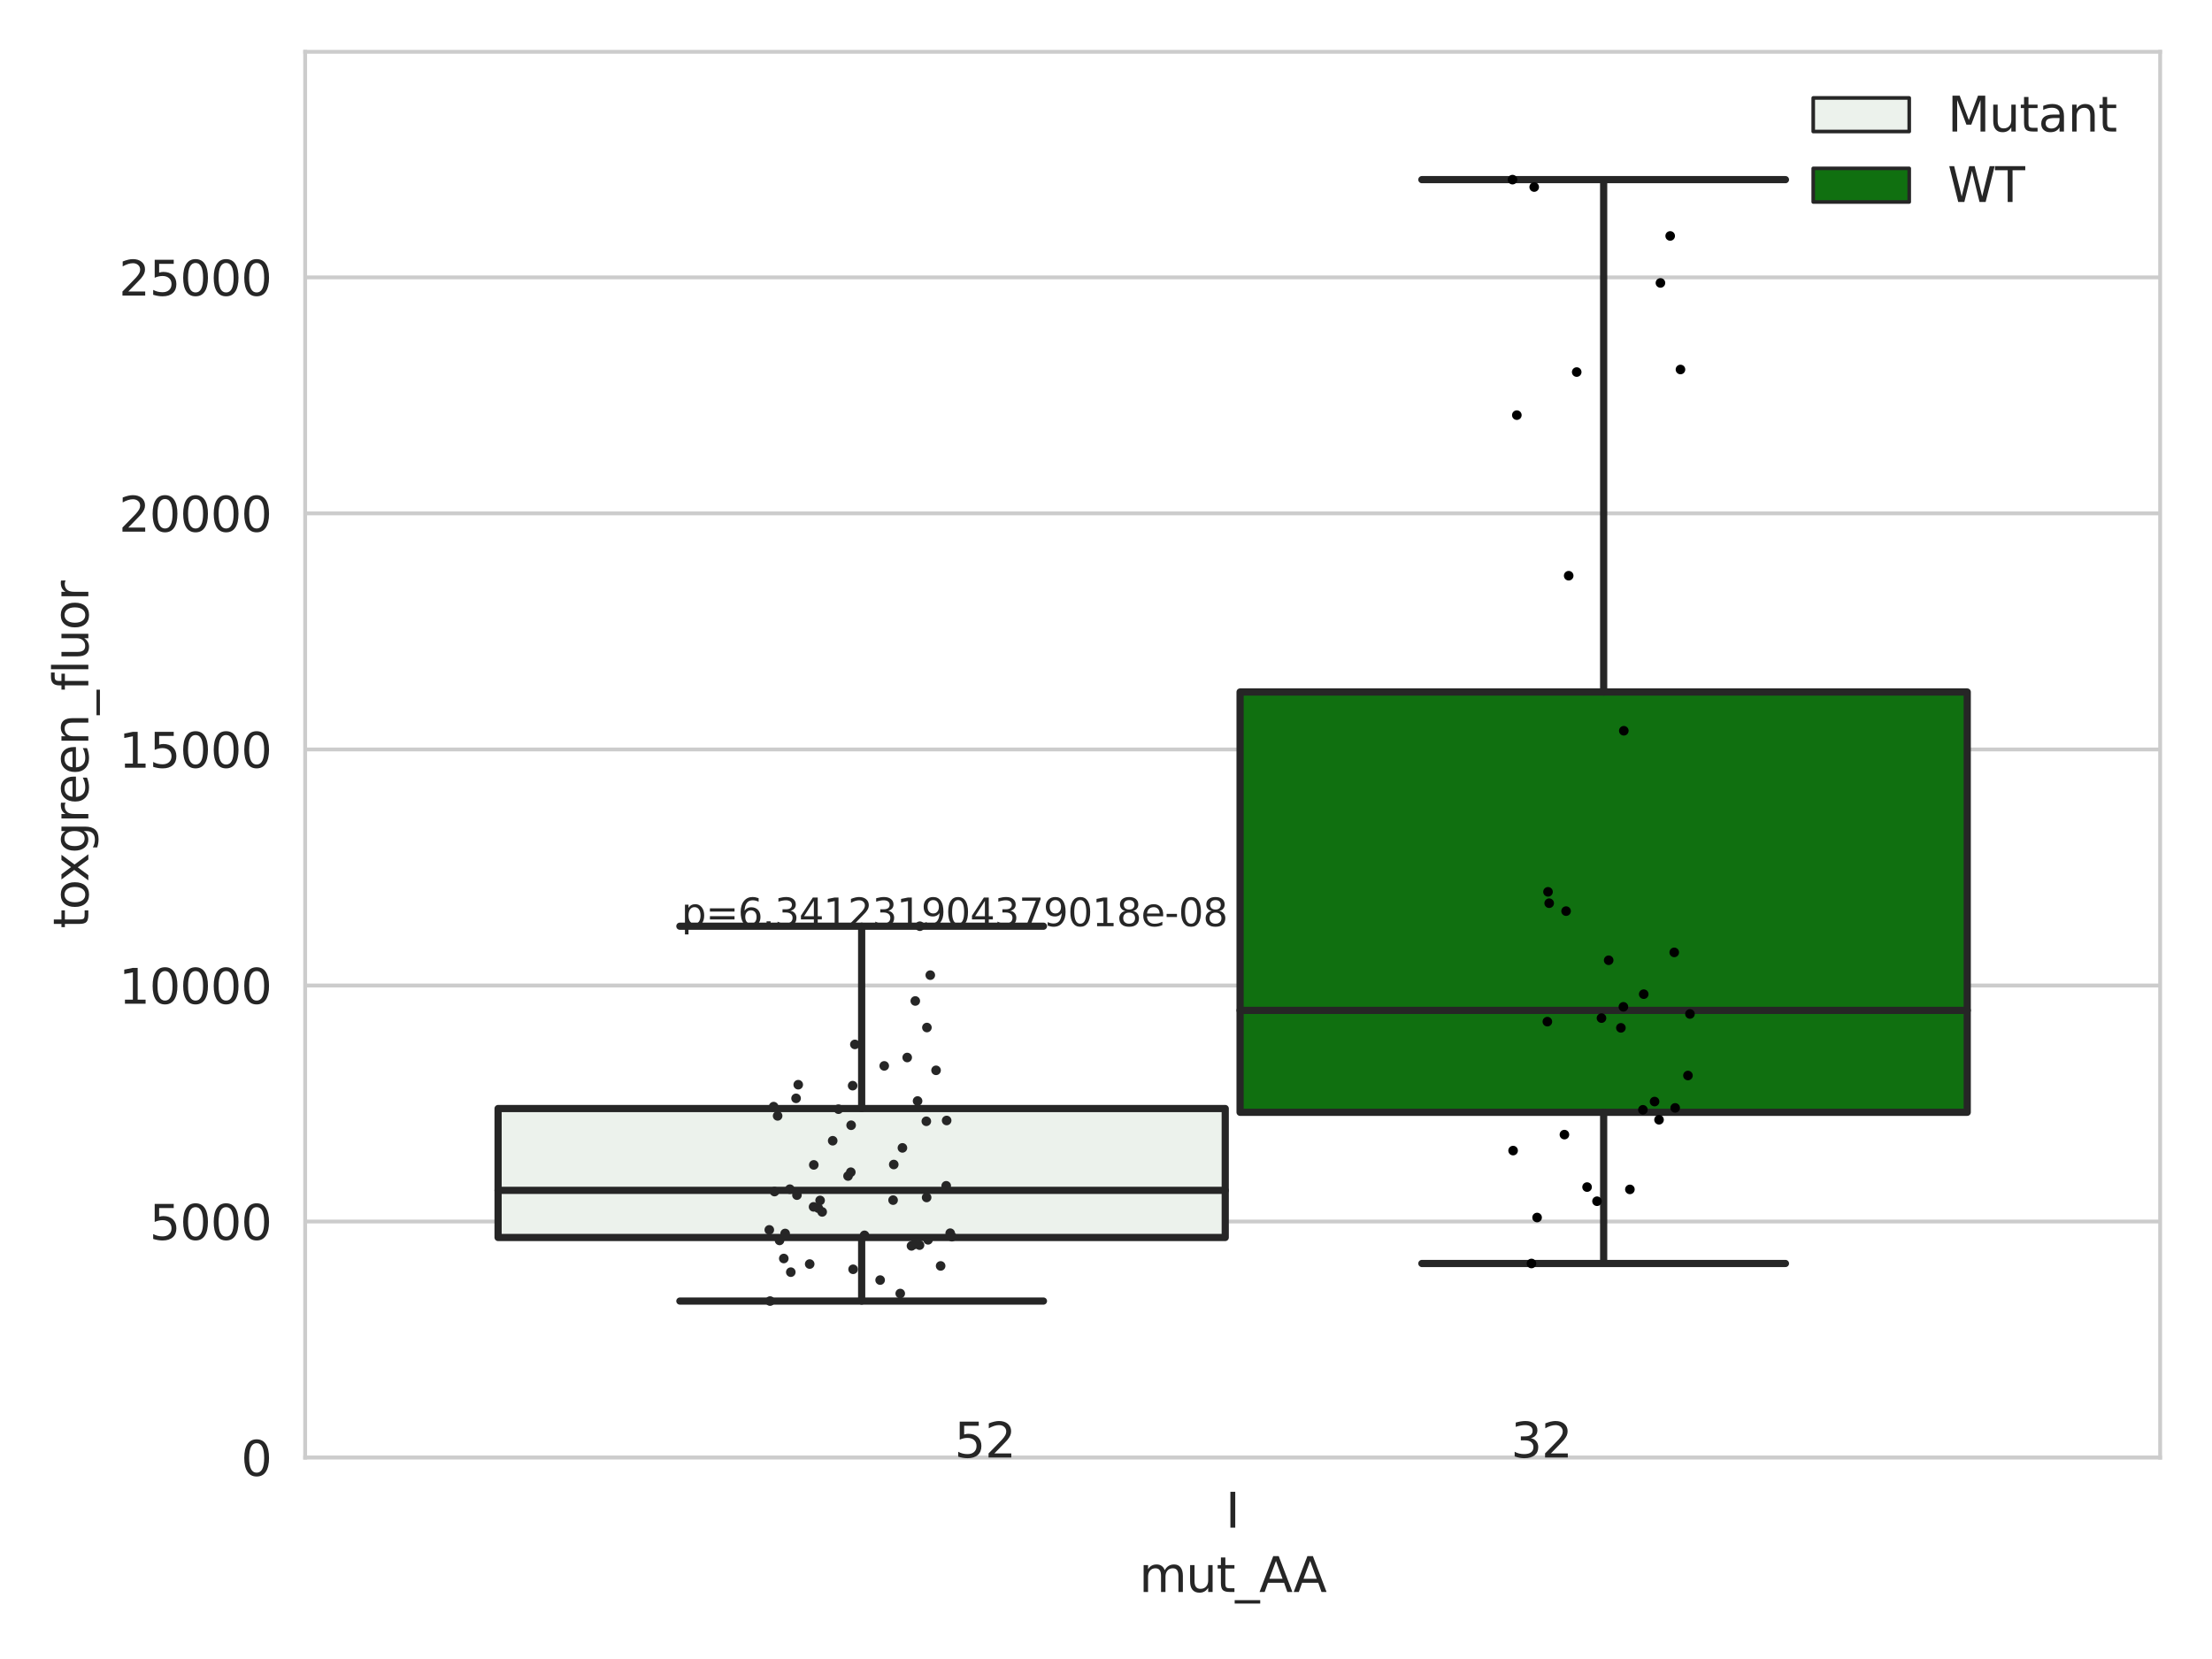 <?xml version="1.0" encoding="utf-8" standalone="no"?>
<!DOCTYPE svg PUBLIC "-//W3C//DTD SVG 1.1//EN"
  "http://www.w3.org/Graphics/SVG/1.1/DTD/svg11.dtd">
<svg xmlns:xlink="http://www.w3.org/1999/xlink" width="460.8pt" height="345.6pt" viewBox="0 0 460.8 345.6" xmlns="http://www.w3.org/2000/svg" version="1.1">
 <defs>
  <style type="text/css">*{stroke-linejoin: round; stroke-linecap: butt}</style>
 </defs>
 <g id="figure_1">
  <g id="patch_1">
   <path d="M 0 345.6 
L 460.8 345.6 
L 460.8 0 
L 0 0 
z
" style="fill: #ffffff"/>
  </g>
  <g id="axes_1">
   <g id="patch_2">
    <path d="M 63.571 303.64 
L 450 303.64 
L 450 10.8 
L 63.571 10.8 
z
" style="fill: #ffffff"/>
   </g>
   <g id="matplotlib.axis_1">
    <g id="xtick_1">
     <g id="text_1">
      <!-- I -->
      <g style="fill: #262626" transform="translate(255.311 318.238) scale(0.1 -0.1)">
       <defs>
        <path id="DejaVuSans-49" d="M 628 4666 
L 1259 4666 
L 1259 0 
L 628 0 
L 628 4666 
z
" transform="scale(0.016)"/>
       </defs>
       <use xlink:href="#DejaVuSans-49"/>
      </g>
     </g>
    </g>
    <g id="text_2">
     <!-- mut_AA -->
     <g style="fill: #262626" transform="translate(237.308 331.638) scale(0.1 -0.1)">
      <defs>
       <path id="DejaVuSans-6d" d="M 3328 2828 
Q 3544 3216 3844 3400 
Q 4144 3584 4550 3584 
Q 5097 3584 5394 3201 
Q 5691 2819 5691 2113 
L 5691 0 
L 5113 0 
L 5113 2094 
Q 5113 2597 4934 2840 
Q 4756 3084 4391 3084 
Q 3944 3084 3684 2787 
Q 3425 2491 3425 1978 
L 3425 0 
L 2847 0 
L 2847 2094 
Q 2847 2600 2669 2842 
Q 2491 3084 2119 3084 
Q 1678 3084 1418 2786 
Q 1159 2488 1159 1978 
L 1159 0 
L 581 0 
L 581 3500 
L 1159 3500 
L 1159 2956 
Q 1356 3278 1631 3431 
Q 1906 3584 2284 3584 
Q 2666 3584 2933 3390 
Q 3200 3197 3328 2828 
z
" transform="scale(0.016)"/>
       <path id="DejaVuSans-75" d="M 544 1381 
L 544 3500 
L 1119 3500 
L 1119 1403 
Q 1119 906 1312 657 
Q 1506 409 1894 409 
Q 2359 409 2629 706 
Q 2900 1003 2900 1516 
L 2900 3500 
L 3475 3500 
L 3475 0 
L 2900 0 
L 2900 538 
Q 2691 219 2414 64 
Q 2138 -91 1772 -91 
Q 1169 -91 856 284 
Q 544 659 544 1381 
z
M 1991 3584 
L 1991 3584 
z
" transform="scale(0.016)"/>
       <path id="DejaVuSans-74" d="M 1172 4494 
L 1172 3500 
L 2356 3500 
L 2356 3053 
L 1172 3053 
L 1172 1153 
Q 1172 725 1289 603 
Q 1406 481 1766 481 
L 2356 481 
L 2356 0 
L 1766 0 
Q 1100 0 847 248 
Q 594 497 594 1153 
L 594 3053 
L 172 3053 
L 172 3500 
L 594 3500 
L 594 4494 
L 1172 4494 
z
" transform="scale(0.016)"/>
       <path id="DejaVuSans-5f" d="M 3263 -1063 
L 3263 -1509 
L -63 -1509 
L -63 -1063 
L 3263 -1063 
z
" transform="scale(0.016)"/>
       <path id="DejaVuSans-41" d="M 2188 4044 
L 1331 1722 
L 3047 1722 
L 2188 4044 
z
M 1831 4666 
L 2547 4666 
L 4325 0 
L 3669 0 
L 3244 1197 
L 1141 1197 
L 716 0 
L 50 0 
L 1831 4666 
z
" transform="scale(0.016)"/>
      </defs>
      <use xlink:href="#DejaVuSans-6d"/>
      <use xlink:href="#DejaVuSans-75" x="97.412"/>
      <use xlink:href="#DejaVuSans-74" x="160.791"/>
      <use xlink:href="#DejaVuSans-5f" x="200"/>
      <use xlink:href="#DejaVuSans-41" x="250"/>
      <use xlink:href="#DejaVuSans-41" x="321.158"/>
     </g>
    </g>
   </g>
   <g id="matplotlib.axis_2">
    <g id="ytick_1">
     <g id="line2d_1">
      <path d="M 63.571 303.64 
L 450 303.64 
" clip-path="url(#pb402607fe1)" style="fill: none; stroke: #cccccc; stroke-width: 0.8; stroke-linecap: round"/>
     </g>
     <g id="text_3">
      <!-- 0 -->
      <g style="fill: #262626" transform="translate(50.209 307.439) scale(0.1 -0.1)">
       <defs>
        <path id="DejaVuSans-30" d="M 2034 4250 
Q 1547 4250 1301 3770 
Q 1056 3291 1056 2328 
Q 1056 1369 1301 889 
Q 1547 409 2034 409 
Q 2525 409 2770 889 
Q 3016 1369 3016 2328 
Q 3016 3291 2770 3770 
Q 2525 4250 2034 4250 
z
M 2034 4750 
Q 2819 4750 3233 4129 
Q 3647 3509 3647 2328 
Q 3647 1150 3233 529 
Q 2819 -91 2034 -91 
Q 1250 -91 836 529 
Q 422 1150 422 2328 
Q 422 3509 836 4129 
Q 1250 4750 2034 4750 
z
" transform="scale(0.016)"/>
       </defs>
       <use xlink:href="#DejaVuSans-30"/>
      </g>
     </g>
    </g>
    <g id="ytick_2">
     <g id="line2d_2">
      <path d="M 63.571 254.468 
L 450 254.468 
" clip-path="url(#pb402607fe1)" style="fill: none; stroke: #cccccc; stroke-width: 0.8; stroke-linecap: round"/>
     </g>
     <g id="text_4">
      <!-- 5000 -->
      <g style="fill: #262626" transform="translate(31.121 258.267) scale(0.1 -0.1)">
       <defs>
        <path id="DejaVuSans-35" d="M 691 4666 
L 3169 4666 
L 3169 4134 
L 1269 4134 
L 1269 2991 
Q 1406 3038 1543 3061 
Q 1681 3084 1819 3084 
Q 2600 3084 3056 2656 
Q 3513 2228 3513 1497 
Q 3513 744 3044 326 
Q 2575 -91 1722 -91 
Q 1428 -91 1123 -41 
Q 819 9 494 109 
L 494 744 
Q 775 591 1075 516 
Q 1375 441 1709 441 
Q 2250 441 2565 725 
Q 2881 1009 2881 1497 
Q 2881 1984 2565 2268 
Q 2250 2553 1709 2553 
Q 1456 2553 1204 2497 
Q 953 2441 691 2322 
L 691 4666 
z
" transform="scale(0.016)"/>
       </defs>
       <use xlink:href="#DejaVuSans-35"/>
       <use xlink:href="#DejaVuSans-30" x="63.623"/>
       <use xlink:href="#DejaVuSans-30" x="127.246"/>
       <use xlink:href="#DejaVuSans-30" x="190.869"/>
      </g>
     </g>
    </g>
    <g id="ytick_3">
     <g id="line2d_3">
      <path d="M 63.571 205.296 
L 450 205.296 
" clip-path="url(#pb402607fe1)" style="fill: none; stroke: #cccccc; stroke-width: 0.8; stroke-linecap: round"/>
     </g>
     <g id="text_5">
      <!-- 10000 -->
      <g style="fill: #262626" transform="translate(24.759 209.095) scale(0.1 -0.1)">
       <defs>
        <path id="DejaVuSans-31" d="M 794 531 
L 1825 531 
L 1825 4091 
L 703 3866 
L 703 4441 
L 1819 4666 
L 2450 4666 
L 2450 531 
L 3481 531 
L 3481 0 
L 794 0 
L 794 531 
z
" transform="scale(0.016)"/>
       </defs>
       <use xlink:href="#DejaVuSans-31"/>
       <use xlink:href="#DejaVuSans-30" x="63.623"/>
       <use xlink:href="#DejaVuSans-30" x="127.246"/>
       <use xlink:href="#DejaVuSans-30" x="190.869"/>
       <use xlink:href="#DejaVuSans-30" x="254.492"/>
      </g>
     </g>
    </g>
    <g id="ytick_4">
     <g id="line2d_4">
      <path d="M 63.571 156.124 
L 450 156.124 
" clip-path="url(#pb402607fe1)" style="fill: none; stroke: #cccccc; stroke-width: 0.8; stroke-linecap: round"/>
     </g>
     <g id="text_6">
      <!-- 15000 -->
      <g style="fill: #262626" transform="translate(24.759 159.923) scale(0.1 -0.1)">
       <use xlink:href="#DejaVuSans-31"/>
       <use xlink:href="#DejaVuSans-35" x="63.623"/>
       <use xlink:href="#DejaVuSans-30" x="127.246"/>
       <use xlink:href="#DejaVuSans-30" x="190.869"/>
       <use xlink:href="#DejaVuSans-30" x="254.492"/>
      </g>
     </g>
    </g>
    <g id="ytick_5">
     <g id="line2d_5">
      <path d="M 63.571 106.952 
L 450 106.952 
" clip-path="url(#pb402607fe1)" style="fill: none; stroke: #cccccc; stroke-width: 0.8; stroke-linecap: round"/>
     </g>
     <g id="text_7">
      <!-- 20000 -->
      <g style="fill: #262626" transform="translate(24.759 110.751) scale(0.1 -0.1)">
       <defs>
        <path id="DejaVuSans-32" d="M 1228 531 
L 3431 531 
L 3431 0 
L 469 0 
L 469 531 
Q 828 903 1448 1529 
Q 2069 2156 2228 2338 
Q 2531 2678 2651 2914 
Q 2772 3150 2772 3378 
Q 2772 3750 2511 3984 
Q 2250 4219 1831 4219 
Q 1534 4219 1204 4116 
Q 875 4013 500 3803 
L 500 4441 
Q 881 4594 1212 4672 
Q 1544 4750 1819 4750 
Q 2544 4750 2975 4387 
Q 3406 4025 3406 3419 
Q 3406 3131 3298 2873 
Q 3191 2616 2906 2266 
Q 2828 2175 2409 1742 
Q 1991 1309 1228 531 
z
" transform="scale(0.016)"/>
       </defs>
       <use xlink:href="#DejaVuSans-32"/>
       <use xlink:href="#DejaVuSans-30" x="63.623"/>
       <use xlink:href="#DejaVuSans-30" x="127.246"/>
       <use xlink:href="#DejaVuSans-30" x="190.869"/>
       <use xlink:href="#DejaVuSans-30" x="254.492"/>
      </g>
     </g>
    </g>
    <g id="ytick_6">
     <g id="line2d_6">
      <path d="M 63.571 57.78 
L 450 57.78 
" clip-path="url(#pb402607fe1)" style="fill: none; stroke: #cccccc; stroke-width: 0.8; stroke-linecap: round"/>
     </g>
     <g id="text_8">
      <!-- 25000 -->
      <g style="fill: #262626" transform="translate(24.759 61.58) scale(0.1 -0.1)">
       <use xlink:href="#DejaVuSans-32"/>
       <use xlink:href="#DejaVuSans-35" x="63.623"/>
       <use xlink:href="#DejaVuSans-30" x="127.246"/>
       <use xlink:href="#DejaVuSans-30" x="190.869"/>
       <use xlink:href="#DejaVuSans-30" x="254.492"/>
      </g>
     </g>
    </g>
    <g id="text_9">
     <!-- toxgreen_fluor -->
     <g style="fill: #262626" transform="translate(18.401 193.415) rotate(-90) scale(0.1 -0.1)">
      <defs>
       <path id="DejaVuSans-6f" d="M 1959 3097 
Q 1497 3097 1228 2736 
Q 959 2375 959 1747 
Q 959 1119 1226 758 
Q 1494 397 1959 397 
Q 2419 397 2687 759 
Q 2956 1122 2956 1747 
Q 2956 2369 2687 2733 
Q 2419 3097 1959 3097 
z
M 1959 3584 
Q 2709 3584 3137 3096 
Q 3566 2609 3566 1747 
Q 3566 888 3137 398 
Q 2709 -91 1959 -91 
Q 1206 -91 779 398 
Q 353 888 353 1747 
Q 353 2609 779 3096 
Q 1206 3584 1959 3584 
z
" transform="scale(0.016)"/>
       <path id="DejaVuSans-78" d="M 3513 3500 
L 2247 1797 
L 3578 0 
L 2900 0 
L 1881 1375 
L 863 0 
L 184 0 
L 1544 1831 
L 300 3500 
L 978 3500 
L 1906 2253 
L 2834 3500 
L 3513 3500 
z
" transform="scale(0.016)"/>
       <path id="DejaVuSans-67" d="M 2906 1791 
Q 2906 2416 2648 2759 
Q 2391 3103 1925 3103 
Q 1463 3103 1205 2759 
Q 947 2416 947 1791 
Q 947 1169 1205 825 
Q 1463 481 1925 481 
Q 2391 481 2648 825 
Q 2906 1169 2906 1791 
z
M 3481 434 
Q 3481 -459 3084 -895 
Q 2688 -1331 1869 -1331 
Q 1566 -1331 1297 -1286 
Q 1028 -1241 775 -1147 
L 775 -588 
Q 1028 -725 1275 -790 
Q 1522 -856 1778 -856 
Q 2344 -856 2625 -561 
Q 2906 -266 2906 331 
L 2906 616 
Q 2728 306 2450 153 
Q 2172 0 1784 0 
Q 1141 0 747 490 
Q 353 981 353 1791 
Q 353 2603 747 3093 
Q 1141 3584 1784 3584 
Q 2172 3584 2450 3431 
Q 2728 3278 2906 2969 
L 2906 3500 
L 3481 3500 
L 3481 434 
z
" transform="scale(0.016)"/>
       <path id="DejaVuSans-72" d="M 2631 2963 
Q 2534 3019 2420 3045 
Q 2306 3072 2169 3072 
Q 1681 3072 1420 2755 
Q 1159 2438 1159 1844 
L 1159 0 
L 581 0 
L 581 3500 
L 1159 3500 
L 1159 2956 
Q 1341 3275 1631 3429 
Q 1922 3584 2338 3584 
Q 2397 3584 2469 3576 
Q 2541 3569 2628 3553 
L 2631 2963 
z
" transform="scale(0.016)"/>
       <path id="DejaVuSans-65" d="M 3597 1894 
L 3597 1613 
L 953 1613 
Q 991 1019 1311 708 
Q 1631 397 2203 397 
Q 2534 397 2845 478 
Q 3156 559 3463 722 
L 3463 178 
Q 3153 47 2828 -22 
Q 2503 -91 2169 -91 
Q 1331 -91 842 396 
Q 353 884 353 1716 
Q 353 2575 817 3079 
Q 1281 3584 2069 3584 
Q 2775 3584 3186 3129 
Q 3597 2675 3597 1894 
z
M 3022 2063 
Q 3016 2534 2758 2815 
Q 2500 3097 2075 3097 
Q 1594 3097 1305 2825 
Q 1016 2553 972 2059 
L 3022 2063 
z
" transform="scale(0.016)"/>
       <path id="DejaVuSans-6e" d="M 3513 2113 
L 3513 0 
L 2938 0 
L 2938 2094 
Q 2938 2591 2744 2837 
Q 2550 3084 2163 3084 
Q 1697 3084 1428 2787 
Q 1159 2491 1159 1978 
L 1159 0 
L 581 0 
L 581 3500 
L 1159 3500 
L 1159 2956 
Q 1366 3272 1645 3428 
Q 1925 3584 2291 3584 
Q 2894 3584 3203 3211 
Q 3513 2838 3513 2113 
z
" transform="scale(0.016)"/>
       <path id="DejaVuSans-66" d="M 2375 4863 
L 2375 4384 
L 1825 4384 
Q 1516 4384 1395 4259 
Q 1275 4134 1275 3809 
L 1275 3500 
L 2222 3500 
L 2222 3053 
L 1275 3053 
L 1275 0 
L 697 0 
L 697 3053 
L 147 3053 
L 147 3500 
L 697 3500 
L 697 3744 
Q 697 4328 969 4595 
Q 1241 4863 1831 4863 
L 2375 4863 
z
" transform="scale(0.016)"/>
       <path id="DejaVuSans-6c" d="M 603 4863 
L 1178 4863 
L 1178 0 
L 603 0 
L 603 4863 
z
" transform="scale(0.016)"/>
      </defs>
      <use xlink:href="#DejaVuSans-74"/>
      <use xlink:href="#DejaVuSans-6f" x="39.209"/>
      <use xlink:href="#DejaVuSans-78" x="97.266"/>
      <use xlink:href="#DejaVuSans-67" x="156.445"/>
      <use xlink:href="#DejaVuSans-72" x="219.922"/>
      <use xlink:href="#DejaVuSans-65" x="258.785"/>
      <use xlink:href="#DejaVuSans-65" x="320.309"/>
      <use xlink:href="#DejaVuSans-6e" x="381.832"/>
      <use xlink:href="#DejaVuSans-5f" x="445.211"/>
      <use xlink:href="#DejaVuSans-66" x="495.211"/>
      <use xlink:href="#DejaVuSans-6c" x="530.416"/>
      <use xlink:href="#DejaVuSans-75" x="558.199"/>
      <use xlink:href="#DejaVuSans-6f" x="621.578"/>
      <use xlink:href="#DejaVuSans-72" x="682.76"/>
     </g>
    </g>
   </g>
   <g id="patch_3">
    <path d="M 103.76 257.789 
L 255.24 257.789 
L 255.24 230.93 
L 103.76 230.93 
L 103.76 257.789 
z
" clip-path="url(#pb402607fe1)" style="fill: #ecf2ec; stroke: #262626; stroke-width: 1.5; stroke-linejoin: miter"/>
   </g>
   <g id="patch_4">
    <path d="M 258.331 231.71 
L 409.811 231.71 
L 409.811 144.156 
L 258.331 144.156 
L 258.331 231.71 
z
" clip-path="url(#pb402607fe1)" style="fill: #107010; stroke: #262626; stroke-width: 1.5; stroke-linejoin: miter"/>
   </g>
   <g id="patch_5">
    <path d="M 256.786 303.64 
L 256.786 303.64 
L 256.786 303.64 
L 256.786 303.64 
z
" clip-path="url(#pb402607fe1)" style="fill: #ecf2ec; stroke: #262626; stroke-width: 0.75; stroke-linejoin: miter"/>
   </g>
   <g id="patch_6">
    <path d="M 256.786 303.64 
L 256.786 303.64 
L 256.786 303.64 
L 256.786 303.64 
z
" clip-path="url(#pb402607fe1)" style="fill: #107010; stroke: #262626; stroke-width: 0.75; stroke-linejoin: miter"/>
   </g>
   <g id="PathCollection_1"/>
   <g id="PathCollection_2"/>
   <g id="line2d_7">
    <path d="M 179.5 257.789 
L 179.5 271.035 
" clip-path="url(#pb402607fe1)" style="fill: none; stroke: #262626; stroke-width: 1.5; stroke-linecap: round"/>
   </g>
   <g id="line2d_8">
    <path d="M 179.5 230.93 
L 179.5 192.946 
" clip-path="url(#pb402607fe1)" style="fill: none; stroke: #262626; stroke-width: 1.5; stroke-linecap: round"/>
   </g>
   <g id="line2d_9">
    <path d="M 141.63 271.035 
L 217.37 271.035 
" clip-path="url(#pb402607fe1)" style="fill: none; stroke: #262626; stroke-width: 1.5; stroke-linecap: round"/>
   </g>
   <g id="line2d_10">
    <path d="M 141.63 192.946 
L 217.37 192.946 
" clip-path="url(#pb402607fe1)" style="fill: none; stroke: #262626; stroke-width: 1.5; stroke-linecap: round"/>
   </g>
   <g id="line2d_11"/>
   <g id="line2d_12">
    <path d="M 334.071 231.71 
L 334.071 263.206 
" clip-path="url(#pb402607fe1)" style="fill: none; stroke: #262626; stroke-width: 1.5; stroke-linecap: round"/>
   </g>
   <g id="line2d_13">
    <path d="M 334.071 144.156 
L 334.071 37.422 
" clip-path="url(#pb402607fe1)" style="fill: none; stroke: #262626; stroke-width: 1.5; stroke-linecap: round"/>
   </g>
   <g id="line2d_14">
    <path d="M 296.201 263.206 
L 371.941 263.206 
" clip-path="url(#pb402607fe1)" style="fill: none; stroke: #262626; stroke-width: 1.5; stroke-linecap: round"/>
   </g>
   <g id="line2d_15">
    <path d="M 296.201 37.422 
L 371.941 37.422 
" clip-path="url(#pb402607fe1)" style="fill: none; stroke: #262626; stroke-width: 1.5; stroke-linecap: round"/>
   </g>
   <g id="line2d_16"/>
   <g id="line2d_17">
    <path d="M 103.76 247.977 
L 255.24 247.977 
" clip-path="url(#pb402607fe1)" style="fill: none; stroke: #262626; stroke-width: 1.5; stroke-linecap: round"/>
   </g>
   <g id="line2d_18">
    <path d="M 258.331 210.484 
L 409.811 210.484 
" clip-path="url(#pb402607fe1)" style="fill: none; stroke: #262626; stroke-width: 1.5; stroke-linecap: round"/>
   </g>
   <g id="patch_7">
    <path d="M 63.571 303.64 
L 63.571 10.8 
" style="fill: none; stroke: #cccccc; stroke-width: 0.8; stroke-linejoin: miter; stroke-linecap: square"/>
   </g>
   <g id="patch_8">
    <path d="M 450 303.64 
L 450 10.8 
" style="fill: none; stroke: #cccccc; stroke-width: 0.8; stroke-linejoin: miter; stroke-linecap: square"/>
   </g>
   <g id="patch_9">
    <path d="M 63.571 303.64 
L 450 303.64 
" style="fill: none; stroke: #cccccc; stroke-width: 0.8; stroke-linejoin: miter; stroke-linecap: square"/>
   </g>
   <g id="patch_10">
    <path d="M 63.571 10.8 
L 450 10.8 
" style="fill: none; stroke: #cccccc; stroke-width: 0.8; stroke-linejoin: miter; stroke-linecap: square"/>
   </g>
   <g id="PathCollection_3">
    <defs>
     <path id="C0_0_03a5308a41" d="M 0 1 
C 0.265 1 0.52 0.895 0.707 0.707 
C 0.895 0.52 1 0.265 1 -0 
C 1 -0.265 0.895 -0.52 0.707 -0.707 
C 0.52 -0.895 0.265 -1 0 -1 
C -0.265 -1 -0.52 -0.895 -0.707 -0.707 
C -0.895 -0.52 -1 -0.265 -1 0 
C -1 0.265 -0.895 0.52 -0.707 0.707 
C -0.52 0.895 -0.265 1 0 1 
z
"/>
    </defs>
    <g clip-path="url(#pb402607fe1)">
     <use xlink:href="#C0_0_03a5308a41" x="170.842" y="250.072" style="fill: #262626"/>
    </g>
    <g clip-path="url(#pb402607fe1)">
     <use xlink:href="#C0_0_03a5308a41" x="198.296" y="257.626" style="fill: #262626"/>
    </g>
    <g clip-path="url(#pb402607fe1)">
     <use xlink:href="#C0_0_03a5308a41" x="165.837" y="228.804" style="fill: #262626"/>
    </g>
    <g clip-path="url(#pb402607fe1)">
     <use xlink:href="#C0_0_03a5308a41" x="168.674" y="263.323" style="fill: #262626"/>
    </g>
    <g clip-path="url(#pb402607fe1)">
     <use xlink:href="#C0_0_03a5308a41" x="178.084" y="217.57" style="fill: #262626"/>
    </g>
    <g clip-path="url(#pb402607fe1)">
     <use xlink:href="#C0_0_03a5308a41" x="173.466" y="237.638" style="fill: #262626"/>
    </g>
    <g clip-path="url(#pb402607fe1)">
     <use xlink:href="#C0_0_03a5308a41" x="194.998" y="222.967" style="fill: #262626"/>
    </g>
    <g clip-path="url(#pb402607fe1)">
     <use xlink:href="#C0_0_03a5308a41" x="187.536" y="269.466" style="fill: #262626"/>
    </g>
    <g clip-path="url(#pb402607fe1)">
     <use xlink:href="#C0_0_03a5308a41" x="193.033" y="249.455" style="fill: #262626"/>
    </g>
    <g clip-path="url(#pb402607fe1)">
     <use xlink:href="#C0_0_03a5308a41" x="162.394" y="258.4" style="fill: #262626"/>
    </g>
    <g clip-path="url(#pb402607fe1)">
     <use xlink:href="#C0_0_03a5308a41" x="170.469" y="251.678" style="fill: #262626"/>
    </g>
    <g clip-path="url(#pb402607fe1)">
     <use xlink:href="#C0_0_03a5308a41" x="186.186" y="242.588" style="fill: #262626"/>
    </g>
    <g clip-path="url(#pb402607fe1)">
     <use xlink:href="#C0_0_03a5308a41" x="193.092" y="214.052" style="fill: #262626"/>
    </g>
    <g clip-path="url(#pb402607fe1)">
     <use xlink:href="#C0_0_03a5308a41" x="193.797" y="203.14" style="fill: #262626"/>
    </g>
    <g clip-path="url(#pb402607fe1)">
     <use xlink:href="#C0_0_03a5308a41" x="180.094" y="257.341" style="fill: #262626"/>
    </g>
    <g clip-path="url(#pb402607fe1)">
     <use xlink:href="#C0_0_03a5308a41" x="160.259" y="256.203" style="fill: #262626"/>
    </g>
    <g clip-path="url(#pb402607fe1)">
     <use xlink:href="#C0_0_03a5308a41" x="195.951" y="263.716" style="fill: #262626"/>
    </g>
    <g clip-path="url(#pb402607fe1)">
     <use xlink:href="#C0_0_03a5308a41" x="189.879" y="259.54" style="fill: #262626"/>
    </g>
    <g clip-path="url(#pb402607fe1)">
     <use xlink:href="#C0_0_03a5308a41" x="177.237" y="244.191" style="fill: #262626"/>
    </g>
    <g clip-path="url(#pb402607fe1)">
     <use xlink:href="#C0_0_03a5308a41" x="161.162" y="230.53" style="fill: #262626"/>
    </g>
    <g clip-path="url(#pb402607fe1)">
     <use xlink:href="#C0_0_03a5308a41" x="192.971" y="233.584" style="fill: #262626"/>
    </g>
    <g clip-path="url(#pb402607fe1)">
     <use xlink:href="#C0_0_03a5308a41" x="183.349" y="266.663" style="fill: #262626"/>
    </g>
    <g clip-path="url(#pb402607fe1)">
     <use xlink:href="#C0_0_03a5308a41" x="193.335" y="258.277" style="fill: #262626"/>
    </g>
    <g clip-path="url(#pb402607fe1)">
     <use xlink:href="#C0_0_03a5308a41" x="171.275" y="252.462" style="fill: #262626"/>
    </g>
    <g clip-path="url(#pb402607fe1)">
     <use xlink:href="#C0_0_03a5308a41" x="190.67" y="208.522" style="fill: #262626"/>
    </g>
    <g clip-path="url(#pb402607fe1)">
     <use xlink:href="#C0_0_03a5308a41" x="174.668" y="231.064" style="fill: #262626"/>
    </g>
    <g clip-path="url(#pb402607fe1)">
     <use xlink:href="#C0_0_03a5308a41" x="197.114" y="247.023" style="fill: #262626"/>
    </g>
    <g clip-path="url(#pb402607fe1)">
     <use xlink:href="#C0_0_03a5308a41" x="164.737" y="265.014" style="fill: #262626"/>
    </g>
    <g clip-path="url(#pb402607fe1)">
     <use xlink:href="#C0_0_03a5308a41" x="177.621" y="226.163" style="fill: #262626"/>
    </g>
    <g clip-path="url(#pb402607fe1)">
     <use xlink:href="#C0_0_03a5308a41" x="177.716" y="264.414" style="fill: #262626"/>
    </g>
    <g clip-path="url(#pb402607fe1)">
     <use xlink:href="#C0_0_03a5308a41" x="188.987" y="220.296" style="fill: #262626"/>
    </g>
    <g clip-path="url(#pb402607fe1)">
     <use xlink:href="#C0_0_03a5308a41" x="160.42" y="271.035" style="fill: #262626"/>
    </g>
    <g clip-path="url(#pb402607fe1)">
     <use xlink:href="#C0_0_03a5308a41" x="163.561" y="256.954" style="fill: #262626"/>
    </g>
    <g clip-path="url(#pb402607fe1)">
     <use xlink:href="#C0_0_03a5308a41" x="161.35" y="248.228" style="fill: #262626"/>
    </g>
    <g clip-path="url(#pb402607fe1)">
     <use xlink:href="#C0_0_03a5308a41" x="169.481" y="251.411" style="fill: #262626"/>
    </g>
    <g clip-path="url(#pb402607fe1)">
     <use xlink:href="#C0_0_03a5308a41" x="169.528" y="242.669" style="fill: #262626"/>
    </g>
    <g clip-path="url(#pb402607fe1)">
     <use xlink:href="#C0_0_03a5308a41" x="166.019" y="248.964" style="fill: #262626"/>
    </g>
    <g clip-path="url(#pb402607fe1)">
     <use xlink:href="#C0_0_03a5308a41" x="166.289" y="225.963" style="fill: #262626"/>
    </g>
    <g clip-path="url(#pb402607fe1)">
     <use xlink:href="#C0_0_03a5308a41" x="184.203" y="222.043" style="fill: #262626"/>
    </g>
    <g clip-path="url(#pb402607fe1)">
     <use xlink:href="#C0_0_03a5308a41" x="161.994" y="232.458" style="fill: #262626"/>
    </g>
    <g clip-path="url(#pb402607fe1)">
     <use xlink:href="#C0_0_03a5308a41" x="191.148" y="229.359" style="fill: #262626"/>
    </g>
    <g clip-path="url(#pb402607fe1)">
     <use xlink:href="#C0_0_03a5308a41" x="190.535" y="259.204" style="fill: #262626"/>
    </g>
    <g clip-path="url(#pb402607fe1)">
     <use xlink:href="#C0_0_03a5308a41" x="187.991" y="239.124" style="fill: #262626"/>
    </g>
    <g clip-path="url(#pb402607fe1)">
     <use xlink:href="#C0_0_03a5308a41" x="197.204" y="233.418" style="fill: #262626"/>
    </g>
    <g clip-path="url(#pb402607fe1)">
     <use xlink:href="#C0_0_03a5308a41" x="163.278" y="262.169" style="fill: #262626"/>
    </g>
    <g clip-path="url(#pb402607fe1)">
     <use xlink:href="#C0_0_03a5308a41" x="191.554" y="259.383" style="fill: #262626"/>
    </g>
    <g clip-path="url(#pb402607fe1)">
     <use xlink:href="#C0_0_03a5308a41" x="186.046" y="250.008" style="fill: #262626"/>
    </g>
    <g clip-path="url(#pb402607fe1)">
     <use xlink:href="#C0_0_03a5308a41" x="191.62" y="192.946" style="fill: #262626"/>
    </g>
    <g clip-path="url(#pb402607fe1)">
     <use xlink:href="#C0_0_03a5308a41" x="176.661" y="244.987" style="fill: #262626"/>
    </g>
    <g clip-path="url(#pb402607fe1)">
     <use xlink:href="#C0_0_03a5308a41" x="177.305" y="234.407" style="fill: #262626"/>
    </g>
    <g clip-path="url(#pb402607fe1)">
     <use xlink:href="#C0_0_03a5308a41" x="197.945" y="256.894" style="fill: #262626"/>
    </g>
    <g clip-path="url(#pb402607fe1)">
     <use xlink:href="#C0_0_03a5308a41" x="164.537" y="247.727" style="fill: #262626"/>
    </g>
   </g>
   <g id="PathCollection_4">
    <defs>
     <path id="C1_0_8bbbf21e4d" d="M 0 1 
C 0.265 1 0.52 0.895 0.707 0.707 
C 0.895 0.52 1 0.265 1 -0 
C 1 -0.265 0.895 -0.52 0.707 -0.707 
C 0.52 -0.895 0.265 -1 0 -1 
C -0.265 -1 -0.52 -0.895 -0.707 -0.707 
C -0.895 -0.52 -1 -0.265 -1 0 
C -1 0.265 -0.895 0.52 -0.707 0.707 
C -0.52 0.895 -0.265 1 0 1 
z
"/>
    </defs>
    <g clip-path="url(#pb402607fe1)">
     <use xlink:href="#C1_0_8bbbf21e4d" x="320.205" y="253.629"/>
    </g>
    <g clip-path="url(#pb402607fe1)">
     <use xlink:href="#C1_0_8bbbf21e4d" x="322.479" y="185.786"/>
    </g>
    <g clip-path="url(#pb402607fe1)">
     <use xlink:href="#C1_0_8bbbf21e4d" x="326.244" y="189.8"/>
    </g>
    <g clip-path="url(#pb402607fe1)">
     <use xlink:href="#C1_0_8bbbf21e4d" x="352.049" y="211.229"/>
    </g>
    <g clip-path="url(#pb402607fe1)">
     <use xlink:href="#C1_0_8bbbf21e4d" x="319.033" y="263.206"/>
    </g>
    <g clip-path="url(#pb402607fe1)">
     <use xlink:href="#C1_0_8bbbf21e4d" x="325.897" y="236.36"/>
    </g>
    <g clip-path="url(#pb402607fe1)">
     <use xlink:href="#C1_0_8bbbf21e4d" x="338.269" y="152.231"/>
    </g>
    <g clip-path="url(#pb402607fe1)">
     <use xlink:href="#C1_0_8bbbf21e4d" x="335.117" y="200.04"/>
    </g>
    <g clip-path="url(#pb402607fe1)">
     <use xlink:href="#C1_0_8bbbf21e4d" x="337.662" y="214.12"/>
    </g>
    <g clip-path="url(#pb402607fe1)">
     <use xlink:href="#C1_0_8bbbf21e4d" x="342.418" y="207.103"/>
    </g>
    <g clip-path="url(#pb402607fe1)">
     <use xlink:href="#C1_0_8bbbf21e4d" x="345.605" y="233.268"/>
    </g>
    <g clip-path="url(#pb402607fe1)">
     <use xlink:href="#C1_0_8bbbf21e4d" x="332.686" y="250.237"/>
    </g>
    <g clip-path="url(#pb402607fe1)">
     <use xlink:href="#C1_0_8bbbf21e4d" x="333.619" y="212.087"/>
    </g>
    <g clip-path="url(#pb402607fe1)">
     <use xlink:href="#C1_0_8bbbf21e4d" x="326.786" y="119.93"/>
    </g>
    <g clip-path="url(#pb402607fe1)">
     <use xlink:href="#C1_0_8bbbf21e4d" x="330.617" y="247.289"/>
    </g>
    <g clip-path="url(#pb402607fe1)">
     <use xlink:href="#C1_0_8bbbf21e4d" x="351.632" y="224.05"/>
    </g>
    <g clip-path="url(#pb402607fe1)">
     <use xlink:href="#C1_0_8bbbf21e4d" x="319.603" y="38.966"/>
    </g>
    <g clip-path="url(#pb402607fe1)">
     <use xlink:href="#C1_0_8bbbf21e4d" x="345.9" y="58.939"/>
    </g>
    <g clip-path="url(#pb402607fe1)">
     <use xlink:href="#C1_0_8bbbf21e4d" x="315.985" y="86.48"/>
    </g>
    <g clip-path="url(#pb402607fe1)">
     <use xlink:href="#C1_0_8bbbf21e4d" x="344.677" y="229.476"/>
    </g>
    <g clip-path="url(#pb402607fe1)">
     <use xlink:href="#C1_0_8bbbf21e4d" x="315.206" y="239.689"/>
    </g>
    <g clip-path="url(#pb402607fe1)">
     <use xlink:href="#C1_0_8bbbf21e4d" x="338.185" y="209.74"/>
    </g>
    <g clip-path="url(#pb402607fe1)">
     <use xlink:href="#C1_0_8bbbf21e4d" x="339.537" y="247.773"/>
    </g>
    <g clip-path="url(#pb402607fe1)">
     <use xlink:href="#C1_0_8bbbf21e4d" x="315.082" y="37.422"/>
    </g>
    <g clip-path="url(#pb402607fe1)">
     <use xlink:href="#C1_0_8bbbf21e4d" x="322.722" y="188.151"/>
    </g>
    <g clip-path="url(#pb402607fe1)">
     <use xlink:href="#C1_0_8bbbf21e4d" x="342.25" y="231.191"/>
    </g>
    <g clip-path="url(#pb402607fe1)">
     <use xlink:href="#C1_0_8bbbf21e4d" x="348.968" y="230.797"/>
    </g>
    <g clip-path="url(#pb402607fe1)">
     <use xlink:href="#C1_0_8bbbf21e4d" x="328.457" y="77.508"/>
    </g>
    <g clip-path="url(#pb402607fe1)">
     <use xlink:href="#C1_0_8bbbf21e4d" x="347.93" y="49.151"/>
    </g>
    <g clip-path="url(#pb402607fe1)">
     <use xlink:href="#C1_0_8bbbf21e4d" x="348.775" y="198.399"/>
    </g>
    <g clip-path="url(#pb402607fe1)">
     <use xlink:href="#C1_0_8bbbf21e4d" x="350.071" y="76.973"/>
    </g>
    <g clip-path="url(#pb402607fe1)">
     <use xlink:href="#C1_0_8bbbf21e4d" x="322.344" y="212.828"/>
    </g>
   </g>
   <g id="text_10">
    <!-- 52 -->
    <g style="fill: #262626" transform="translate(198.821 303.624) scale(0.1 -0.1)">
     <use xlink:href="#DejaVuSans-35"/>
     <use xlink:href="#DejaVuSans-32" x="63.623"/>
    </g>
   </g>
   <g id="text_11">
    <!-- p=6.341231904379018e-08 -->
    <g style="fill: #262626" transform="translate(141.944 192.945) scale(0.08 -0.08)">
     <defs>
      <path id="DejaVuSans-70" d="M 1159 525 
L 1159 -1331 
L 581 -1331 
L 581 3500 
L 1159 3500 
L 1159 2969 
Q 1341 3281 1617 3432 
Q 1894 3584 2278 3584 
Q 2916 3584 3314 3078 
Q 3713 2572 3713 1747 
Q 3713 922 3314 415 
Q 2916 -91 2278 -91 
Q 1894 -91 1617 61 
Q 1341 213 1159 525 
z
M 3116 1747 
Q 3116 2381 2855 2742 
Q 2594 3103 2138 3103 
Q 1681 3103 1420 2742 
Q 1159 2381 1159 1747 
Q 1159 1113 1420 752 
Q 1681 391 2138 391 
Q 2594 391 2855 752 
Q 3116 1113 3116 1747 
z
" transform="scale(0.016)"/>
      <path id="DejaVuSans-3d" d="M 678 2906 
L 4684 2906 
L 4684 2381 
L 678 2381 
L 678 2906 
z
M 678 1631 
L 4684 1631 
L 4684 1100 
L 678 1100 
L 678 1631 
z
" transform="scale(0.016)"/>
      <path id="DejaVuSans-36" d="M 2113 2584 
Q 1688 2584 1439 2293 
Q 1191 2003 1191 1497 
Q 1191 994 1439 701 
Q 1688 409 2113 409 
Q 2538 409 2786 701 
Q 3034 994 3034 1497 
Q 3034 2003 2786 2293 
Q 2538 2584 2113 2584 
z
M 3366 4563 
L 3366 3988 
Q 3128 4100 2886 4159 
Q 2644 4219 2406 4219 
Q 1781 4219 1451 3797 
Q 1122 3375 1075 2522 
Q 1259 2794 1537 2939 
Q 1816 3084 2150 3084 
Q 2853 3084 3261 2657 
Q 3669 2231 3669 1497 
Q 3669 778 3244 343 
Q 2819 -91 2113 -91 
Q 1303 -91 875 529 
Q 447 1150 447 2328 
Q 447 3434 972 4092 
Q 1497 4750 2381 4750 
Q 2619 4750 2861 4703 
Q 3103 4656 3366 4563 
z
" transform="scale(0.016)"/>
      <path id="DejaVuSans-2e" d="M 684 794 
L 1344 794 
L 1344 0 
L 684 0 
L 684 794 
z
" transform="scale(0.016)"/>
      <path id="DejaVuSans-33" d="M 2597 2516 
Q 3050 2419 3304 2112 
Q 3559 1806 3559 1356 
Q 3559 666 3084 287 
Q 2609 -91 1734 -91 
Q 1441 -91 1130 -33 
Q 819 25 488 141 
L 488 750 
Q 750 597 1062 519 
Q 1375 441 1716 441 
Q 2309 441 2620 675 
Q 2931 909 2931 1356 
Q 2931 1769 2642 2001 
Q 2353 2234 1838 2234 
L 1294 2234 
L 1294 2753 
L 1863 2753 
Q 2328 2753 2575 2939 
Q 2822 3125 2822 3475 
Q 2822 3834 2567 4026 
Q 2313 4219 1838 4219 
Q 1578 4219 1281 4162 
Q 984 4106 628 3988 
L 628 4550 
Q 988 4650 1302 4700 
Q 1616 4750 1894 4750 
Q 2613 4750 3031 4423 
Q 3450 4097 3450 3541 
Q 3450 3153 3228 2886 
Q 3006 2619 2597 2516 
z
" transform="scale(0.016)"/>
      <path id="DejaVuSans-34" d="M 2419 4116 
L 825 1625 
L 2419 1625 
L 2419 4116 
z
M 2253 4666 
L 3047 4666 
L 3047 1625 
L 3713 1625 
L 3713 1100 
L 3047 1100 
L 3047 0 
L 2419 0 
L 2419 1100 
L 313 1100 
L 313 1709 
L 2253 4666 
z
" transform="scale(0.016)"/>
      <path id="DejaVuSans-39" d="M 703 97 
L 703 672 
Q 941 559 1184 500 
Q 1428 441 1663 441 
Q 2288 441 2617 861 
Q 2947 1281 2994 2138 
Q 2813 1869 2534 1725 
Q 2256 1581 1919 1581 
Q 1219 1581 811 2004 
Q 403 2428 403 3163 
Q 403 3881 828 4315 
Q 1253 4750 1959 4750 
Q 2769 4750 3195 4129 
Q 3622 3509 3622 2328 
Q 3622 1225 3098 567 
Q 2575 -91 1691 -91 
Q 1453 -91 1209 -44 
Q 966 3 703 97 
z
M 1959 2075 
Q 2384 2075 2632 2365 
Q 2881 2656 2881 3163 
Q 2881 3666 2632 3958 
Q 2384 4250 1959 4250 
Q 1534 4250 1286 3958 
Q 1038 3666 1038 3163 
Q 1038 2656 1286 2365 
Q 1534 2075 1959 2075 
z
" transform="scale(0.016)"/>
      <path id="DejaVuSans-37" d="M 525 4666 
L 3525 4666 
L 3525 4397 
L 1831 0 
L 1172 0 
L 2766 4134 
L 525 4134 
L 525 4666 
z
" transform="scale(0.016)"/>
      <path id="DejaVuSans-38" d="M 2034 2216 
Q 1584 2216 1326 1975 
Q 1069 1734 1069 1313 
Q 1069 891 1326 650 
Q 1584 409 2034 409 
Q 2484 409 2743 651 
Q 3003 894 3003 1313 
Q 3003 1734 2745 1975 
Q 2488 2216 2034 2216 
z
M 1403 2484 
Q 997 2584 770 2862 
Q 544 3141 544 3541 
Q 544 4100 942 4425 
Q 1341 4750 2034 4750 
Q 2731 4750 3128 4425 
Q 3525 4100 3525 3541 
Q 3525 3141 3298 2862 
Q 3072 2584 2669 2484 
Q 3125 2378 3379 2068 
Q 3634 1759 3634 1313 
Q 3634 634 3220 271 
Q 2806 -91 2034 -91 
Q 1263 -91 848 271 
Q 434 634 434 1313 
Q 434 1759 690 2068 
Q 947 2378 1403 2484 
z
M 1172 3481 
Q 1172 3119 1398 2916 
Q 1625 2713 2034 2713 
Q 2441 2713 2670 2916 
Q 2900 3119 2900 3481 
Q 2900 3844 2670 4047 
Q 2441 4250 2034 4250 
Q 1625 4250 1398 4047 
Q 1172 3844 1172 3481 
z
" transform="scale(0.016)"/>
      <path id="DejaVuSans-2d" d="M 313 2009 
L 1997 2009 
L 1997 1497 
L 313 1497 
L 313 2009 
z
" transform="scale(0.016)"/>
     </defs>
     <use xlink:href="#DejaVuSans-70"/>
     <use xlink:href="#DejaVuSans-3d" x="63.477"/>
     <use xlink:href="#DejaVuSans-36" x="147.266"/>
     <use xlink:href="#DejaVuSans-2e" x="210.889"/>
     <use xlink:href="#DejaVuSans-33" x="242.676"/>
     <use xlink:href="#DejaVuSans-34" x="306.299"/>
     <use xlink:href="#DejaVuSans-31" x="369.922"/>
     <use xlink:href="#DejaVuSans-32" x="433.545"/>
     <use xlink:href="#DejaVuSans-33" x="497.168"/>
     <use xlink:href="#DejaVuSans-31" x="560.791"/>
     <use xlink:href="#DejaVuSans-39" x="624.414"/>
     <use xlink:href="#DejaVuSans-30" x="688.037"/>
     <use xlink:href="#DejaVuSans-34" x="751.66"/>
     <use xlink:href="#DejaVuSans-33" x="815.283"/>
     <use xlink:href="#DejaVuSans-37" x="878.906"/>
     <use xlink:href="#DejaVuSans-39" x="942.529"/>
     <use xlink:href="#DejaVuSans-30" x="1006.152"/>
     <use xlink:href="#DejaVuSans-31" x="1069.775"/>
     <use xlink:href="#DejaVuSans-38" x="1133.398"/>
     <use xlink:href="#DejaVuSans-65" x="1197.021"/>
     <use xlink:href="#DejaVuSans-2d" x="1258.545"/>
     <use xlink:href="#DejaVuSans-30" x="1294.629"/>
     <use xlink:href="#DejaVuSans-38" x="1358.252"/>
    </g>
   </g>
   <g id="text_12">
    <!-- 32 -->
    <g style="fill: #262626" transform="translate(314.75 303.624) scale(0.1 -0.1)">
     <use xlink:href="#DejaVuSans-33"/>
     <use xlink:href="#DejaVuSans-32" x="63.623"/>
    </g>
   </g>
   <g id="legend_1">
    <g id="patch_11">
     <path d="M 377.728 27.398 
L 397.728 27.398 
L 397.728 20.398 
L 377.728 20.398 
z
" style="fill: #ecf2ec; stroke: #262626; stroke-width: 0.75; stroke-linejoin: miter"/>
    </g>
    <g id="text_13">
     <!-- Mutant -->
     <g style="fill: #262626" transform="translate(405.728 27.398) scale(0.1 -0.1)">
      <defs>
       <path id="DejaVuSans-4d" d="M 628 4666 
L 1569 4666 
L 2759 1491 
L 3956 4666 
L 4897 4666 
L 4897 0 
L 4281 0 
L 4281 4097 
L 3078 897 
L 2444 897 
L 1241 4097 
L 1241 0 
L 628 0 
L 628 4666 
z
" transform="scale(0.016)"/>
       <path id="DejaVuSans-61" d="M 2194 1759 
Q 1497 1759 1228 1600 
Q 959 1441 959 1056 
Q 959 750 1161 570 
Q 1363 391 1709 391 
Q 2188 391 2477 730 
Q 2766 1069 2766 1631 
L 2766 1759 
L 2194 1759 
z
M 3341 1997 
L 3341 0 
L 2766 0 
L 2766 531 
Q 2569 213 2275 61 
Q 1981 -91 1556 -91 
Q 1019 -91 701 211 
Q 384 513 384 1019 
Q 384 1609 779 1909 
Q 1175 2209 1959 2209 
L 2766 2209 
L 2766 2266 
Q 2766 2663 2505 2880 
Q 2244 3097 1772 3097 
Q 1472 3097 1187 3025 
Q 903 2953 641 2809 
L 641 3341 
Q 956 3463 1253 3523 
Q 1550 3584 1831 3584 
Q 2591 3584 2966 3190 
Q 3341 2797 3341 1997 
z
" transform="scale(0.016)"/>
      </defs>
      <use xlink:href="#DejaVuSans-4d"/>
      <use xlink:href="#DejaVuSans-75" x="86.279"/>
      <use xlink:href="#DejaVuSans-74" x="149.658"/>
      <use xlink:href="#DejaVuSans-61" x="188.867"/>
      <use xlink:href="#DejaVuSans-6e" x="250.146"/>
      <use xlink:href="#DejaVuSans-74" x="313.525"/>
     </g>
    </g>
    <g id="patch_12">
     <path d="M 377.728 42.077 
L 397.728 42.077 
L 397.728 35.077 
L 377.728 35.077 
z
" style="fill: #107010; stroke: #262626; stroke-width: 0.75; stroke-linejoin: miter"/>
    </g>
    <g id="text_14">
     <!-- WT -->
     <g style="fill: #262626" transform="translate(405.728 42.077) scale(0.1 -0.1)">
      <defs>
       <path id="DejaVuSans-57" d="M 213 4666 
L 850 4666 
L 1831 722 
L 2809 4666 
L 3519 4666 
L 4500 722 
L 5478 4666 
L 6119 4666 
L 4947 0 
L 4153 0 
L 3169 4050 
L 2175 0 
L 1381 0 
L 213 4666 
z
" transform="scale(0.016)"/>
       <path id="DejaVuSans-54" d="M -19 4666 
L 3928 4666 
L 3928 4134 
L 2272 4134 
L 2272 0 
L 1638 0 
L 1638 4134 
L -19 4134 
L -19 4666 
z
" transform="scale(0.016)"/>
      </defs>
      <use xlink:href="#DejaVuSans-57"/>
      <use xlink:href="#DejaVuSans-54" x="98.877"/>
     </g>
    </g>
   </g>
  </g>
 </g>
 <defs>
  <clipPath id="pb402607fe1">
   <rect x="63.571" y="10.8" width="386.429" height="292.84"/>
  </clipPath>
 </defs>
</svg>
